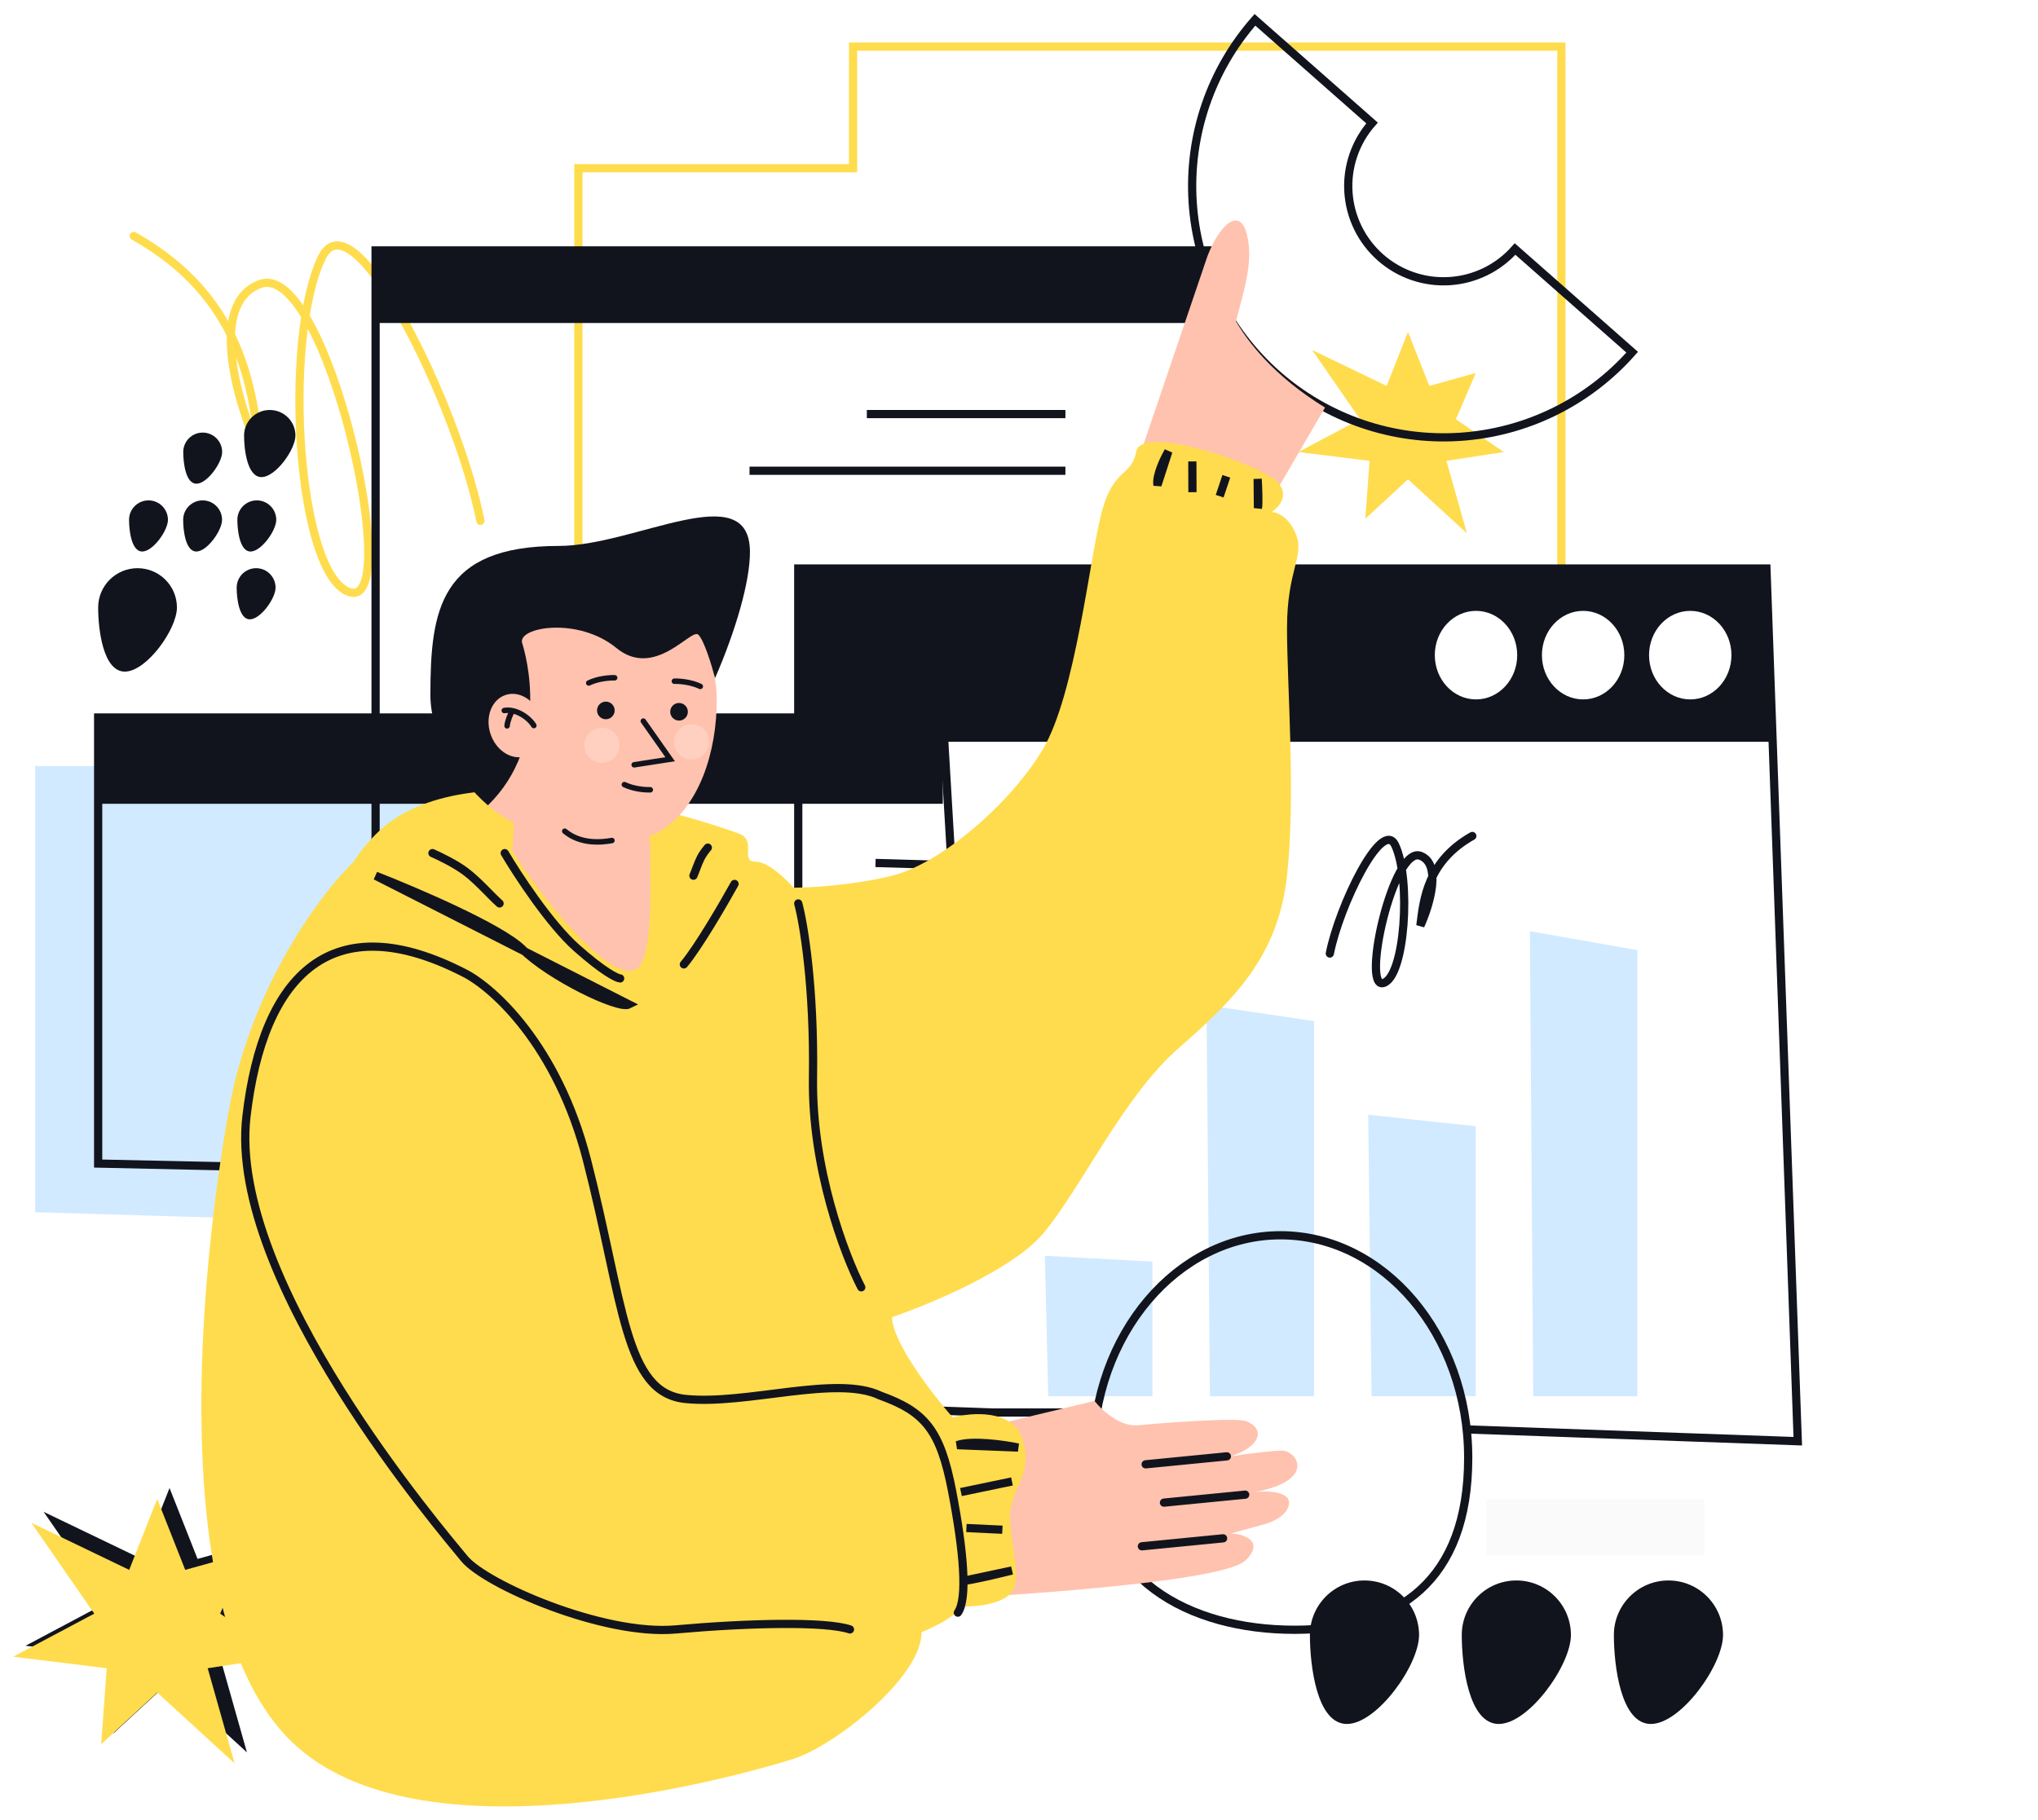 <svg width="617" height="551" viewBox="0 0 617 551" fill="none" xmlns="http://www.w3.org/2000/svg">
<g filter="url(#filter0_d_1_380)">
<path d="M10.637 227.984H196.86L202.887 368.802L120.854 366.35L47.896 364.169L10.637 363.055V227.984Z" fill="#D1EAFF"/>
<path d="M495.721 418.783H464.181L463.161 277.966L477.054 280.417L489.41 282.599L495.721 283.713V418.783Z" fill="#D1EAFF"/>
<path d="M446.777 418.783H415.238L414.217 333.546L428.111 335.031L440.467 336.35L446.777 337.024V418.783Z" fill="#D1EAFF"/>
<path d="M348.889 418.783H317.351L316.329 376.269L330.224 377.009L342.58 377.666L348.889 378.004V418.783Z" fill="#D1EAFF"/>
<path d="M397.834 418.783H366.296L365.273 300.363L379.168 302.425L391.524 304.26L397.834 305.195V418.783Z" fill="#D1EAFF"/>
<path d="M51.329 446.573L42.847 468.044L13.211 453.788L32.27 481.299L7.734 494.341L36.045 497.827L34.365 520.85L51.329 505.184L74.76 526.626L66.612 497.827L89.445 494.341L70.386 481.299L78.302 462.911L59.809 468.044L51.329 446.573Z" fill="#12141D"/>
<path d="M47.595 449.892L39.113 471.363L9.477 457.107L28.536 484.617L3.999 497.66L32.31 501.146L30.63 524.168L47.595 508.502L71.026 529.944L62.877 501.146L85.711 497.66L66.652 484.617L74.568 466.23L56.075 471.363L47.595 449.892Z" fill="#FFDC4D"/>
<path d="M426.265 96.5L419.809 112.854L397.251 101.996L411.758 122.949L393.083 132.883L414.631 135.538L413.353 153.074L426.265 141.141L444.101 157.472L437.899 135.538L455.279 132.883L440.772 122.949L446.797 108.943L432.721 112.854L426.265 96.5Z" fill="#FFDC4D"/>
<path d="M145.439 153.71C138.542 118.719 106.892 54.012 97.36 74.119C85.446 99.253 90.044 171.204 106.141 175.393C122.237 179.583 98.825 74.612 78.755 82.004C62.701 87.918 72.067 118.637 78.755 133.257C76.387 113.544 73.343 85.947 40.5 67.466" stroke="#FFDC4D" stroke-width="2.489" stroke-linecap="round"/>
<path d="M402.603 284.729C405.439 270.29 418.449 243.587 422.367 251.885C427.265 262.256 425.375 291.948 418.758 293.678C412.141 295.405 421.766 252.088 430.015 255.138C436.614 257.579 432.765 270.255 430.015 276.288C430.989 268.154 432.24 256.764 445.74 249.139" stroke="#12141D" stroke-width="2.489" stroke-linecap="round"/>
<path d="M472.701 170.849V10.122H258.26V46.934H175.097V164.524" stroke="#FFDC4D" stroke-width="2.489"/>
<path d="M488.598 491.094C488.598 500.219 490.655 518.026 499.78 518.026C508.906 518.026 521.645 500.219 521.645 491.094C521.645 481.969 514.247 474.571 505.121 474.571C495.996 474.571 488.598 481.969 488.598 491.094Z" fill="#12141D"/>
<path d="M442.547 491.094C442.547 500.219 444.604 518.026 453.729 518.026C462.855 518.026 475.594 500.219 475.594 491.094C475.594 481.969 468.196 474.571 459.071 474.571C449.945 474.571 442.547 481.969 442.547 491.094Z" fill="#12141D"/>
<path d="M396.571 491.094C396.571 500.219 398.627 518.026 407.753 518.026C416.878 518.026 429.617 500.219 429.617 491.094C429.617 481.969 422.219 474.571 413.094 474.571C403.969 474.571 396.571 481.969 396.571 491.094Z" fill="#12141D"/>
<path d="M73.891 127.871C73.891 132.139 74.86 140.467 79.155 140.467C83.45 140.467 89.445 132.139 89.445 127.871C89.445 123.603 85.963 120.143 81.668 120.143C77.373 120.143 73.891 123.603 73.891 127.871Z" fill="#12141D"/>
<path d="M55.478 132.874C55.478 136.126 56.212 142.471 59.462 142.471C62.714 142.471 67.254 136.126 67.254 132.874C67.254 129.622 64.618 126.986 61.366 126.986C58.114 126.986 55.478 129.622 55.478 132.874Z" fill="#12141D"/>
<path d="M71.861 153.406C71.861 156.657 72.595 163.002 75.845 163.002C79.097 163.002 83.637 156.657 83.637 153.406C83.637 150.154 81.001 147.518 77.749 147.518C74.497 147.518 71.861 150.154 71.861 153.406Z" fill="#12141D"/>
<path d="M55.453 153.406C55.453 156.657 56.185 163.002 59.437 163.002C62.689 163.002 67.228 156.657 67.228 153.406C67.228 150.154 64.593 147.518 61.341 147.518C58.089 147.518 55.453 150.154 55.453 153.406Z" fill="#12141D"/>
<path d="M39.07 153.406C39.07 156.657 39.802 163.002 43.054 163.002C46.306 163.002 50.846 156.657 50.846 153.406C50.846 150.154 48.21 147.518 44.958 147.518C41.706 147.518 39.07 150.154 39.07 153.406Z" fill="#12141D"/>
<path d="M71.654 173.938C71.654 177.189 72.388 183.534 75.638 183.534C78.89 183.534 83.43 177.189 83.43 173.938C83.43 170.686 80.794 168.05 77.542 168.05C74.29 168.05 71.654 170.686 71.654 173.938Z" fill="#12141D"/>
<path d="M29.717 179.958C29.717 186.534 31.201 199.366 37.788 199.366C44.373 199.366 53.566 186.534 53.566 179.958C53.566 173.382 48.228 168.05 41.642 168.05C35.057 168.05 29.717 173.382 29.717 179.958Z" fill="#12141D"/>
<path d="M332.506 423.713H300.315L241.669 421.622V168.143H534.786L544.273 432.407L444.6 428.856" stroke="#12141D" stroke-width="2.489"/>
<path d="M322.551 138.546H226.915H322.551ZM322.551 121.387H262.433H322.551Z" stroke="#12141D" stroke-width="2.489" stroke-linecap="round"/>
<path d="M534.787 168.143H241.669V220.618H536.682L534.787 168.143Z" fill="#12141D"/>
<path d="M511.72 207.785C504.831 207.785 499.246 201.783 499.246 194.379C499.246 186.975 504.831 180.974 511.72 180.974C518.609 180.974 524.193 186.975 524.193 194.379C524.193 201.783 518.609 207.785 511.72 207.785Z" fill="white"/>
<path d="M479.288 207.785C472.399 207.785 466.814 201.783 466.814 194.379C466.814 186.975 472.399 180.974 479.288 180.974C486.177 180.974 491.762 186.975 491.762 194.379C491.762 201.783 486.177 207.785 479.288 207.785Z" fill="white"/>
<path d="M446.856 207.785C439.968 207.785 434.383 201.783 434.383 194.379C434.383 186.975 439.968 180.974 446.856 180.974C453.745 180.974 459.33 186.975 459.33 194.379C459.33 201.783 453.745 207.785 446.856 207.785Z" fill="white"/>
<path d="M265.063 257.309L377.715 260.597L369.438 71.82H113.708V252.892L164.873 254.385" stroke="#12141D" stroke-width="2.489"/>
<path d="M113.709 71.82H369.42V93.804H113.709V71.82Z" fill="#12141D"/>
<path d="M181.071 351.626L293.723 354.077L285.446 213.26H29.716V348.33L80.881 349.444" stroke="#12141D" stroke-width="2.489"/>
<path d="M273.932 342.677H190.493H273.932ZM273.932 333.533H221.481H273.932Z" stroke="#12141D" stroke-width="2.489" stroke-linecap="round"/>
<path d="M29.717 213.26H285.428V239.391H29.717V213.26Z" fill="#12141D"/>
<path d="M330.846 437.448C330.846 456.026 338.235 468.974 349.478 477.315C360.77 485.696 376.063 489.503 391.923 489.503C407.779 489.503 420.886 485.698 430.021 477.394C439.135 469.111 444.496 456.165 444.496 437.448C444.496 400.021 418.868 370.047 387.671 370.047C356.475 370.047 330.846 400.021 330.846 437.448Z" stroke="#12141D" stroke-width="2.489"/>
<path d="M331.373 420.206L303.529 426.886C292.376 447.797 298.952 460.576 299.945 479.341C320.276 478.053 371.113 474.293 377.069 468.505C383.111 462.63 376.406 460.446 372.677 460.34L382.078 457.748C384.658 457.159 389.904 455.041 390.248 451.285C390.593 447.53 383.494 447.395 379.902 447.797C398.352 444.338 392.916 435.522 388.273 435.273C386.005 435.153 376.787 436.299 372.482 436.998C374.093 436.544 377.779 435.097 379.608 432.948C381.895 430.264 380.748 427.72 377.283 426.334C374.332 425.152 351.455 426.913 344.546 427.579C339.02 428.114 333.389 422.883 331.373 420.206Z" fill="#FFC2AE"/>
<path d="M371.434 436.985L346.843 439.401" stroke="#12141D" stroke-width="2.489" stroke-linecap="round"/>
<path d="M376.979 448.589L352.386 451.003" stroke="#12141D" stroke-width="2.489" stroke-linecap="round"/>
<path d="M370.293 461.814L345.701 464.228" stroke="#12141D" stroke-width="2.489" stroke-linecap="round"/>
<path d="M379.931 2C373.323 9.499 368.255 18.226 365.02 27.683C361.784 37.139 360.442 47.141 361.073 57.116C361.701 67.092 364.29 76.845 368.688 85.82C373.087 94.796 379.211 102.816 386.71 109.425C394.208 116.033 402.935 121.1 412.392 124.336C421.849 127.572 431.851 128.913 441.826 128.284C451.801 127.654 461.555 125.066 470.53 120.667C479.505 116.268 487.526 110.145 494.135 102.646L458.683 71.403C456.177 74.246 453.136 76.568 449.733 78.236C446.331 79.904 442.632 80.885 438.85 81.124C435.068 81.362 431.276 80.854 427.69 79.627C424.105 78.4 420.796 76.479 417.953 73.973C415.11 71.468 412.788 68.427 411.12 65.024C409.452 61.621 408.471 57.923 408.232 54.14C407.993 50.358 408.502 46.566 409.729 42.981C410.956 39.395 412.877 36.086 415.383 33.243L379.931 2Z" stroke="#12141D" stroke-width="2.489"/>
<path d="M365.584 73.48L345.053 133.934L385.598 146.066L401.152 119.417C385.494 109.773 377.717 99.369 374.191 93.286C376.508 84.091 379.583 75.346 377.509 67.051C375.321 58.296 369.11 64.251 365.584 73.48Z" fill="#FFC2AE"/>
<path d="M384.975 140.57C391.279 144.801 387.602 149.315 384.975 151.043C386.53 151.043 390.18 152.391 392.337 157.784C395.033 164.524 389.641 168.36 389.641 186.196C389.641 204.031 392.337 236.488 389.641 261.167C386.945 285.847 373.36 298.912 356.665 313.533C339.971 328.154 327.216 356.048 315.706 369.632C306.498 380.499 281.454 390.958 270.08 394.83C270.08 402.379 282.316 418.229 288.434 425.212C294.208 423.657 306.498 422.744 309.484 431.538C313.217 442.529 305.751 446.781 305.751 455.18C305.751 463.579 310.003 474.571 305.751 478.719C302.35 482.037 294.587 482.591 291.13 482.452C289.471 485.438 282.352 488.881 278.998 490.229C278.998 504.138 252.328 524.784 240.216 528.596C223.418 533.884 126.982 561.052 88.2 523.307C49.418 485.563 60.928 378.55 69.327 331.887C76.047 294.557 97.292 266.352 107.072 256.916C108.802 254.116 113.729 247.583 119.619 243.85C151.557 222.904 218.751 246.443 223.936 248.516C229.121 250.59 223.936 256.916 228.706 256.916C232.522 256.916 237.97 262.169 240.216 264.797C245.297 264.797 258.384 264.071 270.08 261.167C284.701 257.538 305.751 239.599 315.706 222.904C325.661 206.209 329.912 164.627 333.541 151.043C337.171 137.459 342.459 140.57 344.015 132.689C345.57 124.809 377.093 135.282 384.975 140.57Z" fill="#FFDC4D"/>
<path d="M241.668 269.566C243.327 275.753 246.542 294.972 246.127 322.347C245.712 349.722 255.702 376.061 260.748 385.808" stroke="#12141D" stroke-width="2.489" stroke-linecap="round"/>
<path d="M257.325 489.399C249.963 486.91 226.528 487.429 204.545 489.399C182.562 491.369 146.891 475.711 140.565 467.934C134.24 460.157 68.808 383.942 74.615 334.064C79.694 290.436 100.937 270.244 140.565 290.616C149.207 294.971 168.729 312.392 177.688 347.234C188.887 390.785 188.991 417.746 207.552 419.613C226.113 421.479 253.281 412.25 266.451 418.576C279.931 423.449 284.659 428.904 288.226 447.403C291.794 465.902 292.963 480.135 289.989 484.318" stroke="#12141D" stroke-width="2.489" stroke-linecap="round"/>
<path d="M306.374 471.549C302.4 472.553 293.91 474.577 291.753 474.66L306.374 471.549ZM308.24 434.323C303.956 433.425 294.262 432.021 289.783 433.597L308.24 434.323ZM306.374 444.589L290.923 447.803L306.374 444.589ZM303.47 459.209L292.582 458.691L303.47 459.209Z" stroke="#12141D" stroke-width="2.489" stroke-linecap="round"/>
<path d="M380.755 141.018C380.892 143.449 381.1 148.618 380.836 149.847L380.755 141.018ZM353.73 132.66C352.426 134.893 349.939 140.066 350.42 142.893L353.73 132.66ZM360.979 135.725L361.012 145.041L360.979 135.725ZM371.267 140.227L369.249 146.246L371.267 140.227Z" stroke="#12141D" stroke-width="2.489" stroke-linecap="round"/>
<path d="M222.381 263.656C219.029 269.705 211.265 283.047 207.034 288.024M113.709 261.167C125.841 265.902 151.723 276.991 158.194 283.461C166.282 291.55 187.228 301.815 190.443 300.156L113.709 261.167Z" stroke="#12141D" stroke-width="2.489" stroke-linecap="round"/>
<path d="M130.922 254.323C132.996 255.221 137.911 257.6 140.98 259.923C144.817 262.826 148.654 267.285 151.246 269.566" stroke="#12141D" stroke-width="2.489" stroke-linecap="round"/>
<path d="M214.293 252.664C213.849 253.166 212.796 254.491 212.138 255.787C211.317 257.407 210.494 259.894 209.938 261.167" stroke="#12141D" stroke-width="2.489" stroke-linecap="round"/>
<path d="M152.801 254.323C156.673 260.891 166.447 275.83 174.577 283.047C182.707 290.264 186.744 292.207 187.746 292.276" stroke="#12141D" stroke-width="2.489" stroke-linecap="round"/>
<path d="M133.161 208.096C133.161 231.245 151.928 250.009 175.075 250.009C182.952 250.009 193.377 251.569 199.671 247.79C211.876 240.463 216.988 223.368 216.988 208.096C216.988 184.947 198.224 166.183 175.075 166.183C151.928 166.183 133.161 184.947 133.161 208.096Z" fill="#FFC2AE"/>
<path d="M169.185 161.31C192.334 161.31 227.047 140.028 227.047 163.176C227.047 171.959 222.899 186.576 216.485 201.336C215.512 197.603 213.131 189.743 211.389 188.166C209.211 186.196 198.22 201.75 186.606 192.211C174.992 182.671 156.534 185.885 158.09 190.759C159.133 194.025 166.904 221.131 147.72 239.854C138.807 232.168 130.3 219.111 130.3 206.417C130.3 180.68 133.162 161.31 169.185 161.31Z" fill="#12141D"/>
<path d="M155.1 253.621L155.886 241.219L194.66 239.491L196.858 251.109C196.858 266.041 198.013 289.358 191.273 289.995C180.524 291.011 157.61 258.252 155.1 253.621Z" fill="#FFC2AE"/>
<path d="M159.171 224.972C154.955 226.357 150.174 223.329 148.492 218.211C146.811 213.093 148.864 207.821 153.078 206.435C157.294 205.05 162.074 208.078 163.756 213.196C165.438 218.315 163.385 223.586 159.171 224.972Z" fill="#FFC2AE"/>
<path d="M161.619 215.704C160.207 213.35 156.281 210.523 152.672 211.151" stroke="#12141D" stroke-width="1.659" stroke-linecap="round"/>
<path d="M154.973 211.508C154.548 212.165 153.65 214.322 153.513 215.795" stroke="#12141D" stroke-width="1.659" stroke-linecap="round"/>
<path d="M202.801 226.668L193.813 213.389L191.231 228.682L202.801 226.668Z" fill="#FFC2AE"/>
<path d="M194.763 214.347L202.887 225.898L192.001 227.584" stroke="#12141D" stroke-width="1.659" stroke-linecap="round"/>
<path d="M196.873 235.154C195.461 235.206 191.912 234.965 189.025 233.584" stroke="#12141D" stroke-width="1.659" stroke-linecap="round"/>
<path d="M186.088 201.238C184.676 201.186 181.127 201.427 178.24 202.808" stroke="#12141D" stroke-width="1.659" stroke-linecap="round"/>
<path d="M204.164 202.275C205.576 202.223 209.123 202.464 212.012 203.845" stroke="#12141D" stroke-width="1.659" stroke-linecap="round"/>
<path d="M185.258 250.511C181.805 251.14 175.683 251.61 170.973 247.687" stroke="#12141D" stroke-width="1.659" stroke-linecap="round"/>
<path d="M205.577 214.2C204.102 214.2 202.908 213.005 202.908 211.53C202.908 210.056 204.102 208.861 205.577 208.861C207.052 208.861 208.246 210.056 208.246 211.53C208.246 213.005 207.052 214.2 205.577 214.2Z" fill="#12141D"/>
<path d="M183.419 213.791C181.944 213.791 180.75 212.597 180.75 211.122C180.75 209.648 181.944 208.453 183.419 208.453C184.893 208.453 186.088 209.648 186.088 211.122C186.088 212.597 184.893 213.791 183.419 213.791Z" fill="#12141D"/>
<path d="M182.222 227.006C179.285 227.006 176.904 224.625 176.904 221.689C176.904 218.752 179.285 216.371 182.222 216.371C185.158 216.371 187.539 218.752 187.539 221.689C187.539 224.625 185.158 227.006 182.222 227.006Z" fill="#FFD0C0"/>
<path d="M209.39 225.969C206.453 225.969 204.072 223.588 204.072 220.651C204.072 217.715 206.453 215.334 209.39 215.334C212.326 215.334 214.707 217.715 214.707 220.651C214.707 223.588 212.326 225.969 209.39 225.969Z" fill="#FFD0C0"/>
<rect x="455" y="271" width="158" height="192"/>
<rect x="450" y="450" width="66" height="17" fill="#FAFAFA"/>
</g>
<defs>
<filter id="filter0_d_1_380" x="-0" y="0.244" width="617" height="550.756" filterUnits="userSpaceOnUse" color-interpolation-filters="sRGB">
<feFlood flood-opacity="0" result="BackgroundImageFix"/>
<feColorMatrix in="SourceAlpha" type="matrix" values="0 0 0 0 0 0 0 0 0 0 0 0 0 0 0 0 0 0 127 0" result="hardAlpha"/>
<feOffset dy="4"/>
<feGaussianBlur stdDeviation="2"/>
<feComposite in2="hardAlpha" operator="out"/>
<feColorMatrix type="matrix" values="0 0 0 0 0 0 0 0 0 0 0 0 0 0 0 0 0 0 0.25 0"/>
<feBlend mode="normal" in2="BackgroundImageFix" result="effect1_dropShadow_1_380"/>
<feBlend mode="normal" in="SourceGraphic" in2="effect1_dropShadow_1_380" result="shape"/>
</filter>
</defs>
</svg>

